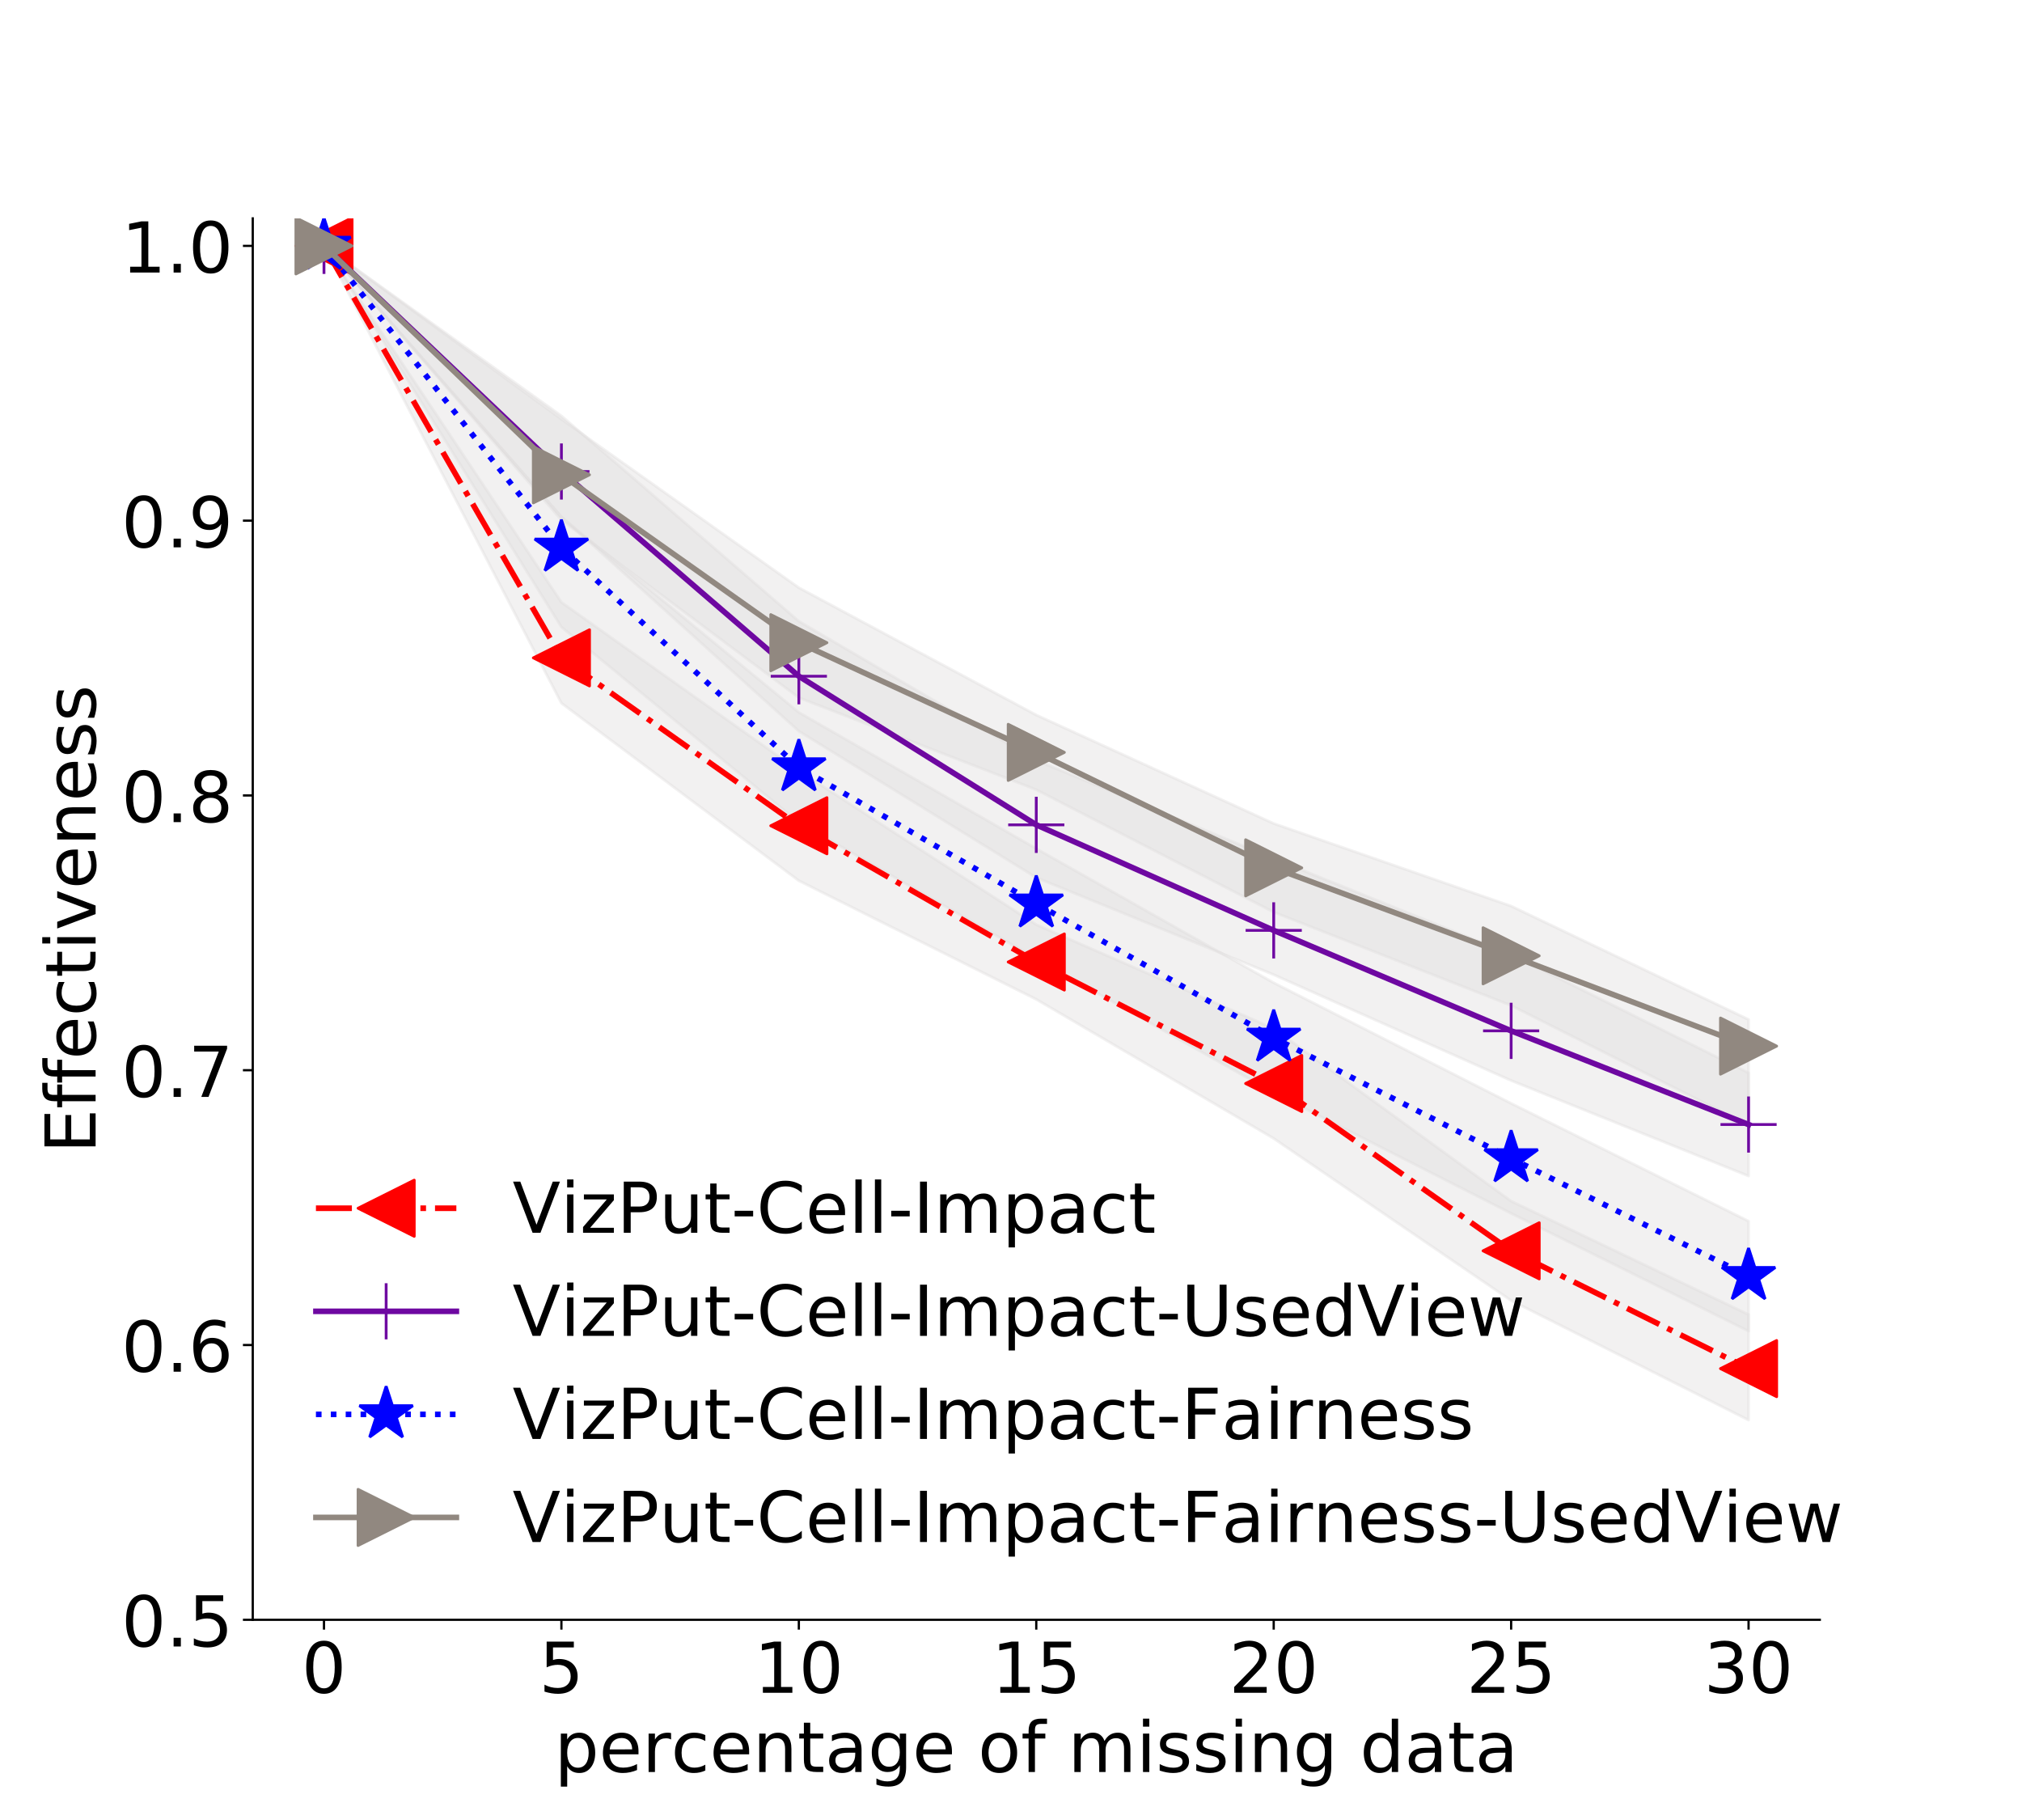<?xml version="1.0" encoding="utf-8" standalone="no"?>
<!DOCTYPE svg PUBLIC "-//W3C//DTD SVG 1.1//EN"
  "http://www.w3.org/Graphics/SVG/1.1/DTD/svg11.dtd">
<!-- Created with matplotlib (http://matplotlib.org/) -->
<svg height="648pt" version="1.1" viewBox="0 0 720 648" width="720pt" xmlns="http://www.w3.org/2000/svg" xmlns:xlink="http://www.w3.org/1999/xlink">
 <defs>
  <style type="text/css">
*{stroke-linecap:butt;stroke-linejoin:round;}
  </style>
 </defs>
 <g id="figure_1">
  <g id="patch_1">
   <path d="M 0 648 
L 720 648 
L 720 0 
L 0 0 
z
" style="fill:#ffffff;"/>
  </g>
  <g id="axes_1">
   <g id="patch_2">
    <path d="M 90 576.72 
L 648 576.72 
L 648 77.76 
L 90 77.76 
z
" style="fill:#ffffff;"/>
   </g>
   <g id="PolyCollection_1">
    <defs>
     <path d="M 115.364 -560.456 
L 115.364 -560.456 
L 199.909 -464.022 
L 284.455 -387.67 
L 369 -335.537 
L 453.545 -300.969 
L 538.091 -263.286 
L 622.636 -229.291 
L 622.636 -266 
L 622.636 -266 
L 538.091 -308.154 
L 453.545 -342.291 
L 369 -377.267 
L 284.455 -426.804 
L 199.909 -499.91 
L 115.364 -560.456 
z
" id="mfaafa40be5" style="stroke:#dedddc;stroke-opacity:0.4;"/>
    </defs>
    <g clip-path="url(#pda72c1cd9e)">
     <use style="fill:#dedddc;fill-opacity:0.4;stroke:#dedddc;stroke-opacity:0.4;" x="0" xlink:href="#mfaafa40be5" y="648"/>
    </g>
   </g>
   <g id="PolyCollection_2">
    <defs>
     <path d="M 115.364 -560.456 
L 115.364 -560.456 
L 199.909 -397.67 
L 284.455 -334.428 
L 369 -292.196 
L 453.545 -242.659 
L 538.091 -184.959 
L 622.636 -142.393 
L 622.636 -179.959 
L 622.636 -179.959 
L 538.091 -220.344 
L 453.545 -281.793 
L 369 -318.781 
L 284.455 -373.562 
L 199.909 -433.558 
L 115.364 -560.456 
z
" id="ma18b79cb87" style="stroke:#dedddc;stroke-opacity:0.4;"/>
    </defs>
    <g clip-path="url(#pda72c1cd9e)">
     <use style="fill:#dedddc;fill-opacity:0.4;stroke:#dedddc;stroke-opacity:0.4;" x="0" xlink:href="#ma18b79cb87" y="648"/>
    </g>
   </g>
   <g id="PolyCollection_3">
    <defs>
     <path d="M 115.364 -560.456 
L 115.364 -560.456 
L 199.909 -424.769 
L 284.455 -355.208 
L 369 -306.701 
L 453.545 -258.939 
L 538.091 -215.996 
L 622.636 -174.063 
L 622.636 -213.197 
L 622.636 -213.197 
L 538.091 -255.13 
L 453.545 -298.073 
L 369 -345.836 
L 284.455 -394.342 
L 199.909 -463.903 
L 115.364 -560.456 
z
" id="mc2ad8cda6d" style="stroke:#dedddc;stroke-opacity:0.4;"/>
    </defs>
    <g clip-path="url(#pda72c1cd9e)">
     <use style="fill:#dedddc;fill-opacity:0.4;stroke:#dedddc;stroke-opacity:0.4;" x="0" xlink:href="#mc2ad8cda6d" y="648"/>
    </g>
   </g>
   <g id="PolyCollection_4">
    <defs>
     <path d="M 115.364 -560.456 
L 115.364 -560.456 
L 199.909 -462.848 
L 284.455 -399.605 
L 369 -366.831 
L 453.545 -323.244 
L 538.091 -290.001 
L 622.636 -247.435 
L 622.636 -285.001 
L 622.636 -285.001 
L 538.091 -325.386 
L 453.545 -354.782 
L 369 -393.415 
L 284.455 -438.74 
L 199.909 -498.736 
L 115.364 -560.456 
z
" id="m84aff45d8c" style="stroke:#dedddc;stroke-opacity:0.4;"/>
    </defs>
    <g clip-path="url(#pda72c1cd9e)">
     <use style="fill:#dedddc;fill-opacity:0.4;stroke:#dedddc;stroke-opacity:0.4;" x="0" xlink:href="#m84aff45d8c" y="648"/>
    </g>
   </g>
   <g id="matplotlib.axis_1">
    <g id="xtick_1">
     <g id="line2d_1">
      <defs>
       <path d="M 0 0 
L 0 3.5 
" id="m2bcee13c08" style="stroke:#000000;stroke-width:0.8;"/>
      </defs>
      <g>
       <use style="stroke:#000000;stroke-width:0.8;" x="115.364" xlink:href="#m2bcee13c08" y="576.72"/>
      </g>
     </g>
     <g id="text_1">
      <!-- 0 -->
      <defs>
       <path d="M 31.781 66.406 
Q 24.172 66.406 20.328 58.906 
Q 16.5 51.422 16.5 36.375 
Q 16.5 21.391 20.328 13.891 
Q 24.172 6.391 31.781 6.391 
Q 39.453 6.391 43.281 13.891 
Q 47.125 21.391 47.125 36.375 
Q 47.125 51.422 43.281 58.906 
Q 39.453 66.406 31.781 66.406 
z
M 31.781 74.219 
Q 44.047 74.219 50.516 64.516 
Q 56.984 54.828 56.984 36.375 
Q 56.984 17.969 50.516 8.266 
Q 44.047 -1.422 31.781 -1.422 
Q 19.531 -1.422 13.062 8.266 
Q 6.594 17.969 6.594 36.375 
Q 6.594 54.828 13.062 64.516 
Q 19.531 74.219 31.781 74.219 
z
" id="DejaVuSans-30"/>
      </defs>
      <g transform="translate(107.411 602.716)scale(0.25 -0.25)">
       <use xlink:href="#DejaVuSans-30"/>
      </g>
     </g>
    </g>
    <g id="xtick_2">
     <g id="line2d_2">
      <g>
       <use style="stroke:#000000;stroke-width:0.8;" x="199.909" xlink:href="#m2bcee13c08" y="576.72"/>
      </g>
     </g>
     <g id="text_2">
      <!-- 5 -->
      <defs>
       <path d="M 10.797 72.906 
L 49.516 72.906 
L 49.516 64.594 
L 19.828 64.594 
L 19.828 46.734 
Q 21.969 47.469 24.109 47.828 
Q 26.266 48.188 28.422 48.188 
Q 40.625 48.188 47.75 41.5 
Q 54.891 34.812 54.891 23.391 
Q 54.891 11.625 47.562 5.094 
Q 40.234 -1.422 26.906 -1.422 
Q 22.312 -1.422 17.547 -0.641 
Q 12.797 0.141 7.719 1.703 
L 7.719 11.625 
Q 12.109 9.234 16.797 8.062 
Q 21.484 6.891 26.703 6.891 
Q 35.156 6.891 40.078 11.328 
Q 45.016 15.766 45.016 23.391 
Q 45.016 31 40.078 35.438 
Q 35.156 39.891 26.703 39.891 
Q 22.75 39.891 18.812 39.016 
Q 14.891 38.141 10.797 36.281 
z
" id="DejaVuSans-35"/>
      </defs>
      <g transform="translate(191.956 602.716)scale(0.25 -0.25)">
       <use xlink:href="#DejaVuSans-35"/>
      </g>
     </g>
    </g>
    <g id="xtick_3">
     <g id="line2d_3">
      <g>
       <use style="stroke:#000000;stroke-width:0.8;" x="284.455" xlink:href="#m2bcee13c08" y="576.72"/>
      </g>
     </g>
     <g id="text_3">
      <!-- 10 -->
      <defs>
       <path d="M 12.406 8.297 
L 28.516 8.297 
L 28.516 63.922 
L 10.984 60.406 
L 10.984 69.391 
L 28.422 72.906 
L 38.281 72.906 
L 38.281 8.297 
L 54.391 8.297 
L 54.391 0 
L 12.406 0 
z
" id="DejaVuSans-31"/>
      </defs>
      <g transform="translate(268.548 602.716)scale(0.25 -0.25)">
       <use xlink:href="#DejaVuSans-31"/>
       <use x="63.623" xlink:href="#DejaVuSans-30"/>
      </g>
     </g>
    </g>
    <g id="xtick_4">
     <g id="line2d_4">
      <g>
       <use style="stroke:#000000;stroke-width:0.8;" x="369" xlink:href="#m2bcee13c08" y="576.72"/>
      </g>
     </g>
     <g id="text_4">
      <!-- 15 -->
      <g transform="translate(353.094 602.716)scale(0.25 -0.25)">
       <use xlink:href="#DejaVuSans-31"/>
       <use x="63.623" xlink:href="#DejaVuSans-35"/>
      </g>
     </g>
    </g>
    <g id="xtick_5">
     <g id="line2d_5">
      <g>
       <use style="stroke:#000000;stroke-width:0.8;" x="453.545" xlink:href="#m2bcee13c08" y="576.72"/>
      </g>
     </g>
     <g id="text_5">
      <!-- 20 -->
      <defs>
       <path d="M 19.188 8.297 
L 53.609 8.297 
L 53.609 0 
L 7.328 0 
L 7.328 8.297 
Q 12.938 14.109 22.625 23.891 
Q 32.328 33.688 34.812 36.531 
Q 39.547 41.844 41.422 45.531 
Q 43.312 49.219 43.312 52.781 
Q 43.312 58.594 39.234 62.25 
Q 35.156 65.922 28.609 65.922 
Q 23.969 65.922 18.812 64.312 
Q 13.672 62.703 7.812 59.422 
L 7.812 69.391 
Q 13.766 71.781 18.938 73 
Q 24.125 74.219 28.422 74.219 
Q 39.75 74.219 46.484 68.547 
Q 53.219 62.891 53.219 53.422 
Q 53.219 48.922 51.531 44.891 
Q 49.859 40.875 45.406 35.406 
Q 44.188 33.984 37.641 27.219 
Q 31.109 20.453 19.188 8.297 
z
" id="DejaVuSans-32"/>
      </defs>
      <g transform="translate(437.639 602.716)scale(0.25 -0.25)">
       <use xlink:href="#DejaVuSans-32"/>
       <use x="63.623" xlink:href="#DejaVuSans-30"/>
      </g>
     </g>
    </g>
    <g id="xtick_6">
     <g id="line2d_6">
      <g>
       <use style="stroke:#000000;stroke-width:0.8;" x="538.091" xlink:href="#m2bcee13c08" y="576.72"/>
      </g>
     </g>
     <g id="text_6">
      <!-- 25 -->
      <g transform="translate(522.185 602.716)scale(0.25 -0.25)">
       <use xlink:href="#DejaVuSans-32"/>
       <use x="63.623" xlink:href="#DejaVuSans-35"/>
      </g>
     </g>
    </g>
    <g id="xtick_7">
     <g id="line2d_7">
      <g>
       <use style="stroke:#000000;stroke-width:0.8;" x="622.636" xlink:href="#m2bcee13c08" y="576.72"/>
      </g>
     </g>
     <g id="text_7">
      <!-- 30 -->
      <defs>
       <path d="M 40.578 39.312 
Q 47.656 37.797 51.625 33 
Q 55.609 28.219 55.609 21.188 
Q 55.609 10.406 48.188 4.484 
Q 40.766 -1.422 27.094 -1.422 
Q 22.516 -1.422 17.656 -0.516 
Q 12.797 0.391 7.625 2.203 
L 7.625 11.719 
Q 11.719 9.328 16.594 8.109 
Q 21.484 6.891 26.812 6.891 
Q 36.078 6.891 40.938 10.547 
Q 45.797 14.203 45.797 21.188 
Q 45.797 27.641 41.281 31.266 
Q 36.766 34.906 28.719 34.906 
L 20.219 34.906 
L 20.219 43.016 
L 29.109 43.016 
Q 36.375 43.016 40.234 45.922 
Q 44.094 48.828 44.094 54.297 
Q 44.094 59.906 40.109 62.906 
Q 36.141 65.922 28.719 65.922 
Q 24.656 65.922 20.016 65.031 
Q 15.375 64.156 9.812 62.312 
L 9.812 71.094 
Q 15.438 72.656 20.344 73.438 
Q 25.25 74.219 29.594 74.219 
Q 40.828 74.219 47.359 69.109 
Q 53.906 64.016 53.906 55.328 
Q 53.906 49.266 50.438 45.094 
Q 46.969 40.922 40.578 39.312 
z
" id="DejaVuSans-33"/>
      </defs>
      <g transform="translate(606.73 602.716)scale(0.25 -0.25)">
       <use xlink:href="#DejaVuSans-33"/>
       <use x="63.623" xlink:href="#DejaVuSans-30"/>
      </g>
     </g>
    </g>
    <g id="text_8">
     <!-- percentage of missing data -->
     <defs>
      <path d="M 18.109 8.203 
L 18.109 -20.797 
L 9.078 -20.797 
L 9.078 54.688 
L 18.109 54.688 
L 18.109 46.391 
Q 20.953 51.266 25.266 53.625 
Q 29.594 56 35.594 56 
Q 45.562 56 51.781 48.094 
Q 58.016 40.188 58.016 27.297 
Q 58.016 14.406 51.781 6.484 
Q 45.562 -1.422 35.594 -1.422 
Q 29.594 -1.422 25.266 0.953 
Q 20.953 3.328 18.109 8.203 
z
M 48.688 27.297 
Q 48.688 37.203 44.609 42.844 
Q 40.531 48.484 33.406 48.484 
Q 26.266 48.484 22.188 42.844 
Q 18.109 37.203 18.109 27.297 
Q 18.109 17.391 22.188 11.75 
Q 26.266 6.109 33.406 6.109 
Q 40.531 6.109 44.609 11.75 
Q 48.688 17.391 48.688 27.297 
z
" id="DejaVuSans-70"/>
      <path d="M 56.203 29.594 
L 56.203 25.203 
L 14.891 25.203 
Q 15.484 15.922 20.484 11.062 
Q 25.484 6.203 34.422 6.203 
Q 39.594 6.203 44.453 7.469 
Q 49.312 8.734 54.109 11.281 
L 54.109 2.781 
Q 49.266 0.734 44.188 -0.344 
Q 39.109 -1.422 33.891 -1.422 
Q 20.797 -1.422 13.156 6.188 
Q 5.516 13.812 5.516 26.812 
Q 5.516 40.234 12.766 48.109 
Q 20.016 56 32.328 56 
Q 43.359 56 49.781 48.891 
Q 56.203 41.797 56.203 29.594 
z
M 47.219 32.234 
Q 47.125 39.594 43.094 43.984 
Q 39.062 48.391 32.422 48.391 
Q 24.906 48.391 20.391 44.141 
Q 15.875 39.891 15.188 32.172 
z
" id="DejaVuSans-65"/>
      <path d="M 41.109 46.297 
Q 39.594 47.172 37.812 47.578 
Q 36.031 48 33.891 48 
Q 26.266 48 22.188 43.047 
Q 18.109 38.094 18.109 28.812 
L 18.109 0 
L 9.078 0 
L 9.078 54.688 
L 18.109 54.688 
L 18.109 46.188 
Q 20.953 51.172 25.484 53.578 
Q 30.031 56 36.531 56 
Q 37.453 56 38.578 55.875 
Q 39.703 55.766 41.062 55.516 
z
" id="DejaVuSans-72"/>
      <path d="M 48.781 52.594 
L 48.781 44.188 
Q 44.969 46.297 41.141 47.344 
Q 37.312 48.391 33.406 48.391 
Q 24.656 48.391 19.812 42.844 
Q 14.984 37.312 14.984 27.297 
Q 14.984 17.281 19.812 11.734 
Q 24.656 6.203 33.406 6.203 
Q 37.312 6.203 41.141 7.25 
Q 44.969 8.297 48.781 10.406 
L 48.781 2.094 
Q 45.016 0.344 40.984 -0.531 
Q 36.969 -1.422 32.422 -1.422 
Q 20.062 -1.422 12.781 6.344 
Q 5.516 14.109 5.516 27.297 
Q 5.516 40.672 12.859 48.328 
Q 20.219 56 33.016 56 
Q 37.156 56 41.109 55.141 
Q 45.062 54.297 48.781 52.594 
z
" id="DejaVuSans-63"/>
      <path d="M 54.891 33.016 
L 54.891 0 
L 45.906 0 
L 45.906 32.719 
Q 45.906 40.484 42.875 44.328 
Q 39.844 48.188 33.797 48.188 
Q 26.516 48.188 22.312 43.547 
Q 18.109 38.922 18.109 30.906 
L 18.109 0 
L 9.078 0 
L 9.078 54.688 
L 18.109 54.688 
L 18.109 46.188 
Q 21.344 51.125 25.703 53.562 
Q 30.078 56 35.797 56 
Q 45.219 56 50.047 50.172 
Q 54.891 44.344 54.891 33.016 
z
" id="DejaVuSans-6e"/>
      <path d="M 18.312 70.219 
L 18.312 54.688 
L 36.812 54.688 
L 36.812 47.703 
L 18.312 47.703 
L 18.312 18.016 
Q 18.312 11.328 20.141 9.422 
Q 21.969 7.516 27.594 7.516 
L 36.812 7.516 
L 36.812 0 
L 27.594 0 
Q 17.188 0 13.234 3.875 
Q 9.281 7.766 9.281 18.016 
L 9.281 47.703 
L 2.688 47.703 
L 2.688 54.688 
L 9.281 54.688 
L 9.281 70.219 
z
" id="DejaVuSans-74"/>
      <path d="M 34.281 27.484 
Q 23.391 27.484 19.188 25 
Q 14.984 22.516 14.984 16.5 
Q 14.984 11.719 18.141 8.906 
Q 21.297 6.109 26.703 6.109 
Q 34.188 6.109 38.703 11.406 
Q 43.219 16.703 43.219 25.484 
L 43.219 27.484 
z
M 52.203 31.203 
L 52.203 0 
L 43.219 0 
L 43.219 8.297 
Q 40.141 3.328 35.547 0.953 
Q 30.953 -1.422 24.312 -1.422 
Q 15.922 -1.422 10.953 3.297 
Q 6 8.016 6 15.922 
Q 6 25.141 12.172 29.828 
Q 18.359 34.516 30.609 34.516 
L 43.219 34.516 
L 43.219 35.406 
Q 43.219 41.609 39.141 45 
Q 35.062 48.391 27.688 48.391 
Q 23 48.391 18.547 47.266 
Q 14.109 46.141 10.016 43.891 
L 10.016 52.203 
Q 14.938 54.109 19.578 55.047 
Q 24.219 56 28.609 56 
Q 40.484 56 46.344 49.844 
Q 52.203 43.703 52.203 31.203 
z
" id="DejaVuSans-61"/>
      <path d="M 45.406 27.984 
Q 45.406 37.75 41.375 43.109 
Q 37.359 48.484 30.078 48.484 
Q 22.859 48.484 18.828 43.109 
Q 14.797 37.75 14.797 27.984 
Q 14.797 18.266 18.828 12.891 
Q 22.859 7.516 30.078 7.516 
Q 37.359 7.516 41.375 12.891 
Q 45.406 18.266 45.406 27.984 
z
M 54.391 6.781 
Q 54.391 -7.172 48.188 -13.984 
Q 42 -20.797 29.203 -20.797 
Q 24.469 -20.797 20.266 -20.094 
Q 16.062 -19.391 12.109 -17.922 
L 12.109 -9.188 
Q 16.062 -11.328 19.922 -12.344 
Q 23.781 -13.375 27.781 -13.375 
Q 36.625 -13.375 41.016 -8.766 
Q 45.406 -4.156 45.406 5.172 
L 45.406 9.625 
Q 42.625 4.781 38.281 2.391 
Q 33.938 0 27.875 0 
Q 17.828 0 11.672 7.656 
Q 5.516 15.328 5.516 27.984 
Q 5.516 40.672 11.672 48.328 
Q 17.828 56 27.875 56 
Q 33.938 56 38.281 53.609 
Q 42.625 51.219 45.406 46.391 
L 45.406 54.688 
L 54.391 54.688 
z
" id="DejaVuSans-67"/>
      <path id="DejaVuSans-20"/>
      <path d="M 30.609 48.391 
Q 23.391 48.391 19.188 42.75 
Q 14.984 37.109 14.984 27.297 
Q 14.984 17.484 19.156 11.844 
Q 23.344 6.203 30.609 6.203 
Q 37.797 6.203 41.984 11.859 
Q 46.188 17.531 46.188 27.297 
Q 46.188 37.016 41.984 42.703 
Q 37.797 48.391 30.609 48.391 
z
M 30.609 56 
Q 42.328 56 49.016 48.375 
Q 55.719 40.766 55.719 27.297 
Q 55.719 13.875 49.016 6.219 
Q 42.328 -1.422 30.609 -1.422 
Q 18.844 -1.422 12.172 6.219 
Q 5.516 13.875 5.516 27.297 
Q 5.516 40.766 12.172 48.375 
Q 18.844 56 30.609 56 
z
" id="DejaVuSans-6f"/>
      <path d="M 37.109 75.984 
L 37.109 68.5 
L 28.516 68.5 
Q 23.688 68.5 21.797 66.547 
Q 19.922 64.594 19.922 59.516 
L 19.922 54.688 
L 34.719 54.688 
L 34.719 47.703 
L 19.922 47.703 
L 19.922 0 
L 10.891 0 
L 10.891 47.703 
L 2.297 47.703 
L 2.297 54.688 
L 10.891 54.688 
L 10.891 58.5 
Q 10.891 67.625 15.141 71.797 
Q 19.391 75.984 28.609 75.984 
z
" id="DejaVuSans-66"/>
      <path d="M 52 44.188 
Q 55.375 50.25 60.062 53.125 
Q 64.75 56 71.094 56 
Q 79.641 56 84.281 50.016 
Q 88.922 44.047 88.922 33.016 
L 88.922 0 
L 79.891 0 
L 79.891 32.719 
Q 79.891 40.578 77.094 44.375 
Q 74.312 48.188 68.609 48.188 
Q 61.625 48.188 57.562 43.547 
Q 53.516 38.922 53.516 30.906 
L 53.516 0 
L 44.484 0 
L 44.484 32.719 
Q 44.484 40.625 41.703 44.406 
Q 38.922 48.188 33.109 48.188 
Q 26.219 48.188 22.156 43.531 
Q 18.109 38.875 18.109 30.906 
L 18.109 0 
L 9.078 0 
L 9.078 54.688 
L 18.109 54.688 
L 18.109 46.188 
Q 21.188 51.219 25.484 53.609 
Q 29.781 56 35.688 56 
Q 41.656 56 45.828 52.969 
Q 50 49.953 52 44.188 
z
" id="DejaVuSans-6d"/>
      <path d="M 9.422 54.688 
L 18.406 54.688 
L 18.406 0 
L 9.422 0 
z
M 9.422 75.984 
L 18.406 75.984 
L 18.406 64.594 
L 9.422 64.594 
z
" id="DejaVuSans-69"/>
      <path d="M 44.281 53.078 
L 44.281 44.578 
Q 40.484 46.531 36.375 47.5 
Q 32.281 48.484 27.875 48.484 
Q 21.188 48.484 17.844 46.438 
Q 14.5 44.391 14.5 40.281 
Q 14.5 37.156 16.891 35.375 
Q 19.281 33.594 26.516 31.984 
L 29.594 31.297 
Q 39.156 29.25 43.188 25.516 
Q 47.219 21.781 47.219 15.094 
Q 47.219 7.469 41.188 3.016 
Q 35.156 -1.422 24.609 -1.422 
Q 20.219 -1.422 15.453 -0.562 
Q 10.688 0.297 5.422 2 
L 5.422 11.281 
Q 10.406 8.688 15.234 7.391 
Q 20.062 6.109 24.812 6.109 
Q 31.156 6.109 34.562 8.281 
Q 37.984 10.453 37.984 14.406 
Q 37.984 18.062 35.516 20.016 
Q 33.062 21.969 24.703 23.781 
L 21.578 24.516 
Q 13.234 26.266 9.516 29.906 
Q 5.812 33.547 5.812 39.891 
Q 5.812 47.609 11.281 51.797 
Q 16.75 56 26.812 56 
Q 31.781 56 36.172 55.266 
Q 40.578 54.547 44.281 53.078 
z
" id="DejaVuSans-73"/>
      <path d="M 45.406 46.391 
L 45.406 75.984 
L 54.391 75.984 
L 54.391 0 
L 45.406 0 
L 45.406 8.203 
Q 42.578 3.328 38.25 0.953 
Q 33.938 -1.422 27.875 -1.422 
Q 17.969 -1.422 11.734 6.484 
Q 5.516 14.406 5.516 27.297 
Q 5.516 40.188 11.734 48.094 
Q 17.969 56 27.875 56 
Q 33.938 56 38.25 53.625 
Q 42.578 51.266 45.406 46.391 
z
M 14.797 27.297 
Q 14.797 17.391 18.875 11.75 
Q 22.953 6.109 30.078 6.109 
Q 37.203 6.109 41.297 11.75 
Q 45.406 17.391 45.406 27.297 
Q 45.406 37.203 41.297 42.844 
Q 37.203 48.484 30.078 48.484 
Q 22.953 48.484 18.875 42.844 
Q 14.797 37.203 14.797 27.297 
z
" id="DejaVuSans-64"/>
     </defs>
     <g transform="translate(197.439 630.911)scale(0.25 -0.25)">
      <use xlink:href="#DejaVuSans-70"/>
      <use x="63.477" xlink:href="#DejaVuSans-65"/>
      <use x="125" xlink:href="#DejaVuSans-72"/>
      <use x="166.082" xlink:href="#DejaVuSans-63"/>
      <use x="221.062" xlink:href="#DejaVuSans-65"/>
      <use x="282.586" xlink:href="#DejaVuSans-6e"/>
      <use x="345.965" xlink:href="#DejaVuSans-74"/>
      <use x="385.174" xlink:href="#DejaVuSans-61"/>
      <use x="446.453" xlink:href="#DejaVuSans-67"/>
      <use x="509.93" xlink:href="#DejaVuSans-65"/>
      <use x="571.453" xlink:href="#DejaVuSans-20"/>
      <use x="603.24" xlink:href="#DejaVuSans-6f"/>
      <use x="664.422" xlink:href="#DejaVuSans-66"/>
      <use x="699.627" xlink:href="#DejaVuSans-20"/>
      <use x="731.414" xlink:href="#DejaVuSans-6d"/>
      <use x="828.826" xlink:href="#DejaVuSans-69"/>
      <use x="856.609" xlink:href="#DejaVuSans-73"/>
      <use x="908.709" xlink:href="#DejaVuSans-73"/>
      <use x="960.809" xlink:href="#DejaVuSans-69"/>
      <use x="988.592" xlink:href="#DejaVuSans-6e"/>
      <use x="1051.971" xlink:href="#DejaVuSans-67"/>
      <use x="1115.447" xlink:href="#DejaVuSans-20"/>
      <use x="1147.234" xlink:href="#DejaVuSans-64"/>
      <use x="1210.711" xlink:href="#DejaVuSans-61"/>
      <use x="1271.99" xlink:href="#DejaVuSans-74"/>
      <use x="1311.199" xlink:href="#DejaVuSans-61"/>
     </g>
    </g>
   </g>
   <g id="matplotlib.axis_2">
    <g id="ytick_1">
     <g id="line2d_8">
      <defs>
       <path d="M 0 0 
L -3.5 0 
" id="m2b02008bd7" style="stroke:#000000;stroke-width:0.8;"/>
      </defs>
      <g>
       <use style="stroke:#000000;stroke-width:0.8;" x="90" xlink:href="#m2b02008bd7" y="576.72"/>
      </g>
     </g>
     <g id="text_9">
      <!-- 0.5 -->
      <defs>
       <path d="M 10.688 12.406 
L 21 12.406 
L 21 0 
L 10.688 0 
z
" id="DejaVuSans-2e"/>
      </defs>
      <g transform="translate(43.242 586.218)scale(0.25 -0.25)">
       <use xlink:href="#DejaVuSans-30"/>
       <use x="63.623" xlink:href="#DejaVuSans-2e"/>
       <use x="95.41" xlink:href="#DejaVuSans-35"/>
      </g>
     </g>
    </g>
    <g id="ytick_2">
     <g id="line2d_9">
      <g>
       <use style="stroke:#000000;stroke-width:0.8;" x="90" xlink:href="#m2b02008bd7" y="478.885"/>
      </g>
     </g>
     <g id="text_10">
      <!-- 0.6 -->
      <defs>
       <path d="M 33.016 40.375 
Q 26.375 40.375 22.484 35.828 
Q 18.609 31.297 18.609 23.391 
Q 18.609 15.531 22.484 10.953 
Q 26.375 6.391 33.016 6.391 
Q 39.656 6.391 43.531 10.953 
Q 47.406 15.531 47.406 23.391 
Q 47.406 31.297 43.531 35.828 
Q 39.656 40.375 33.016 40.375 
z
M 52.594 71.297 
L 52.594 62.312 
Q 48.875 64.062 45.094 64.984 
Q 41.312 65.922 37.594 65.922 
Q 27.828 65.922 22.672 59.328 
Q 17.531 52.734 16.797 39.406 
Q 19.672 43.656 24.016 45.922 
Q 28.375 48.188 33.594 48.188 
Q 44.578 48.188 50.953 41.516 
Q 57.328 34.859 57.328 23.391 
Q 57.328 12.156 50.688 5.359 
Q 44.047 -1.422 33.016 -1.422 
Q 20.359 -1.422 13.672 8.266 
Q 6.984 17.969 6.984 36.375 
Q 6.984 53.656 15.188 63.938 
Q 23.391 74.219 37.203 74.219 
Q 40.922 74.219 44.703 73.484 
Q 48.484 72.75 52.594 71.297 
z
" id="DejaVuSans-36"/>
      </defs>
      <g transform="translate(43.242 488.383)scale(0.25 -0.25)">
       <use xlink:href="#DejaVuSans-30"/>
       <use x="63.623" xlink:href="#DejaVuSans-2e"/>
       <use x="95.41" xlink:href="#DejaVuSans-36"/>
      </g>
     </g>
    </g>
    <g id="ytick_3">
     <g id="line2d_10">
      <g>
       <use style="stroke:#000000;stroke-width:0.8;" x="90" xlink:href="#m2b02008bd7" y="381.049"/>
      </g>
     </g>
     <g id="text_11">
      <!-- 0.7 -->
      <defs>
       <path d="M 8.203 72.906 
L 55.078 72.906 
L 55.078 68.703 
L 28.609 0 
L 18.312 0 
L 43.219 64.594 
L 8.203 64.594 
z
" id="DejaVuSans-37"/>
      </defs>
      <g transform="translate(43.242 390.547)scale(0.25 -0.25)">
       <use xlink:href="#DejaVuSans-30"/>
       <use x="63.623" xlink:href="#DejaVuSans-2e"/>
       <use x="95.41" xlink:href="#DejaVuSans-37"/>
      </g>
     </g>
    </g>
    <g id="ytick_4">
     <g id="line2d_11">
      <g>
       <use style="stroke:#000000;stroke-width:0.8;" x="90" xlink:href="#m2b02008bd7" y="283.214"/>
      </g>
     </g>
     <g id="text_12">
      <!-- 0.8 -->
      <defs>
       <path d="M 31.781 34.625 
Q 24.75 34.625 20.719 30.859 
Q 16.703 27.094 16.703 20.516 
Q 16.703 13.922 20.719 10.156 
Q 24.75 6.391 31.781 6.391 
Q 38.812 6.391 42.859 10.172 
Q 46.922 13.969 46.922 20.516 
Q 46.922 27.094 42.891 30.859 
Q 38.875 34.625 31.781 34.625 
z
M 21.922 38.812 
Q 15.578 40.375 12.031 44.719 
Q 8.5 49.078 8.5 55.328 
Q 8.5 64.062 14.719 69.141 
Q 20.953 74.219 31.781 74.219 
Q 42.672 74.219 48.875 69.141 
Q 55.078 64.062 55.078 55.328 
Q 55.078 49.078 51.531 44.719 
Q 48 40.375 41.703 38.812 
Q 48.828 37.156 52.797 32.312 
Q 56.781 27.484 56.781 20.516 
Q 56.781 9.906 50.312 4.234 
Q 43.844 -1.422 31.781 -1.422 
Q 19.734 -1.422 13.25 4.234 
Q 6.781 9.906 6.781 20.516 
Q 6.781 27.484 10.781 32.312 
Q 14.797 37.156 21.922 38.812 
z
M 18.312 54.391 
Q 18.312 48.734 21.844 45.562 
Q 25.391 42.391 31.781 42.391 
Q 38.141 42.391 41.719 45.562 
Q 45.312 48.734 45.312 54.391 
Q 45.312 60.062 41.719 63.234 
Q 38.141 66.406 31.781 66.406 
Q 25.391 66.406 21.844 63.234 
Q 18.312 60.062 18.312 54.391 
z
" id="DejaVuSans-38"/>
      </defs>
      <g transform="translate(43.242 292.712)scale(0.25 -0.25)">
       <use xlink:href="#DejaVuSans-30"/>
       <use x="63.623" xlink:href="#DejaVuSans-2e"/>
       <use x="95.41" xlink:href="#DejaVuSans-38"/>
      </g>
     </g>
    </g>
    <g id="ytick_5">
     <g id="line2d_12">
      <g>
       <use style="stroke:#000000;stroke-width:0.8;" x="90" xlink:href="#m2b02008bd7" y="185.379"/>
      </g>
     </g>
     <g id="text_13">
      <!-- 0.9 -->
      <defs>
       <path d="M 10.984 1.516 
L 10.984 10.5 
Q 14.703 8.734 18.5 7.812 
Q 22.312 6.891 25.984 6.891 
Q 35.75 6.891 40.891 13.453 
Q 46.047 20.016 46.781 33.406 
Q 43.953 29.203 39.594 26.953 
Q 35.25 24.703 29.984 24.703 
Q 19.047 24.703 12.672 31.312 
Q 6.297 37.938 6.297 49.422 
Q 6.297 60.641 12.938 67.422 
Q 19.578 74.219 30.609 74.219 
Q 43.266 74.219 49.922 64.516 
Q 56.594 54.828 56.594 36.375 
Q 56.594 19.141 48.406 8.859 
Q 40.234 -1.422 26.422 -1.422 
Q 22.703 -1.422 18.891 -0.688 
Q 15.094 0.047 10.984 1.516 
z
M 30.609 32.422 
Q 37.25 32.422 41.125 36.953 
Q 45.016 41.5 45.016 49.422 
Q 45.016 57.281 41.125 61.844 
Q 37.25 66.406 30.609 66.406 
Q 23.969 66.406 20.094 61.844 
Q 16.219 57.281 16.219 49.422 
Q 16.219 41.5 20.094 36.953 
Q 23.969 32.422 30.609 32.422 
z
" id="DejaVuSans-39"/>
      </defs>
      <g transform="translate(43.242 194.877)scale(0.25 -0.25)">
       <use xlink:href="#DejaVuSans-30"/>
       <use x="63.623" xlink:href="#DejaVuSans-2e"/>
       <use x="95.41" xlink:href="#DejaVuSans-39"/>
      </g>
     </g>
    </g>
    <g id="ytick_6">
     <g id="line2d_13">
      <g>
       <use style="stroke:#000000;stroke-width:0.8;" x="90" xlink:href="#m2b02008bd7" y="87.544"/>
      </g>
     </g>
     <g id="text_14">
      <!-- 1.0 -->
      <g transform="translate(43.242 97.042)scale(0.25 -0.25)">
       <use xlink:href="#DejaVuSans-31"/>
       <use x="63.623" xlink:href="#DejaVuSans-2e"/>
       <use x="95.41" xlink:href="#DejaVuSans-30"/>
      </g>
     </g>
    </g>
    <g id="text_15">
     <!-- Effectiveness -->
     <defs>
      <path d="M 9.812 72.906 
L 55.906 72.906 
L 55.906 64.594 
L 19.672 64.594 
L 19.672 43.016 
L 54.391 43.016 
L 54.391 34.719 
L 19.672 34.719 
L 19.672 8.297 
L 56.781 8.297 
L 56.781 0 
L 9.812 0 
z
" id="DejaVuSans-45"/>
      <path d="M 2.984 54.688 
L 12.5 54.688 
L 29.594 8.797 
L 46.688 54.688 
L 56.203 54.688 
L 35.688 0 
L 23.484 0 
z
" id="DejaVuSans-76"/>
     </defs>
     <g transform="translate(34.043 410.603)rotate(-90)scale(0.25 -0.25)">
      <use xlink:href="#DejaVuSans-45"/>
      <use x="63.184" xlink:href="#DejaVuSans-66"/>
      <use x="98.389" xlink:href="#DejaVuSans-66"/>
      <use x="133.594" xlink:href="#DejaVuSans-65"/>
      <use x="195.117" xlink:href="#DejaVuSans-63"/>
      <use x="250.098" xlink:href="#DejaVuSans-74"/>
      <use x="289.307" xlink:href="#DejaVuSans-69"/>
      <use x="317.09" xlink:href="#DejaVuSans-76"/>
      <use x="376.27" xlink:href="#DejaVuSans-65"/>
      <use x="437.793" xlink:href="#DejaVuSans-6e"/>
      <use x="501.172" xlink:href="#DejaVuSans-65"/>
      <use x="562.695" xlink:href="#DejaVuSans-73"/>
      <use x="614.795" xlink:href="#DejaVuSans-73"/>
     </g>
    </g>
   </g>
   <g id="line2d_14">
    <path clip-path="url(#pda72c1cd9e)" d="M 115.364 87.544 
L 199.909 234.228 
L 284.455 294.005 
L 369 342.512 
L 453.545 385.774 
L 538.091 445.348 
L 622.636 487.282 
" style="fill:none;stroke:#ff0000;stroke-dasharray:12.8,3.2,2,3.2;stroke-dashoffset:0;stroke-width:2;"/>
    <defs>
     <path d="M -10 -0 
L 10 10 
L 10 -10 
z
" id="mdbe5dea0d6" style="stroke:#ff0000;stroke-linejoin:miter;"/>
    </defs>
    <g clip-path="url(#pda72c1cd9e)">
     <use style="fill:#ff0000;stroke:#ff0000;stroke-linejoin:miter;" x="115.364" xlink:href="#mdbe5dea0d6" y="87.544"/>
     <use style="fill:#ff0000;stroke:#ff0000;stroke-linejoin:miter;" x="199.909" xlink:href="#mdbe5dea0d6" y="234.228"/>
     <use style="fill:#ff0000;stroke:#ff0000;stroke-linejoin:miter;" x="284.455" xlink:href="#mdbe5dea0d6" y="294.005"/>
     <use style="fill:#ff0000;stroke:#ff0000;stroke-linejoin:miter;" x="369" xlink:href="#mdbe5dea0d6" y="342.512"/>
     <use style="fill:#ff0000;stroke:#ff0000;stroke-linejoin:miter;" x="453.545" xlink:href="#mdbe5dea0d6" y="385.774"/>
     <use style="fill:#ff0000;stroke:#ff0000;stroke-linejoin:miter;" x="538.091" xlink:href="#mdbe5dea0d6" y="445.348"/>
     <use style="fill:#ff0000;stroke:#ff0000;stroke-linejoin:miter;" x="622.636" xlink:href="#mdbe5dea0d6" y="487.282"/>
    </g>
   </g>
   <g id="line2d_15">
    <path clip-path="url(#pda72c1cd9e)" d="M 115.364 87.544 
L 199.909 167.876 
L 284.455 240.763 
L 369 293.678 
L 453.545 331.262 
L 538.091 367.022 
L 622.636 400.385 
" style="fill:none;stroke:#6e08a1;stroke-linecap:square;stroke-width:2;"/>
    <defs>
     <path d="M -10 0 
L 10 0 
M 0 10 
L 0 -10 
" id="m1d6e280cc3" style="stroke:#6e08a1;"/>
    </defs>
    <g clip-path="url(#pda72c1cd9e)">
     <use style="fill:#6e08a1;stroke:#6e08a1;" x="115.364" xlink:href="#m1d6e280cc3" y="87.544"/>
     <use style="fill:#6e08a1;stroke:#6e08a1;" x="199.909" xlink:href="#m1d6e280cc3" y="167.876"/>
     <use style="fill:#6e08a1;stroke:#6e08a1;" x="284.455" xlink:href="#m1d6e280cc3" y="240.763"/>
     <use style="fill:#6e08a1;stroke:#6e08a1;" x="369" xlink:href="#m1d6e280cc3" y="293.678"/>
     <use style="fill:#6e08a1;stroke:#6e08a1;" x="453.545" xlink:href="#m1d6e280cc3" y="331.262"/>
     <use style="fill:#6e08a1;stroke:#6e08a1;" x="538.091" xlink:href="#m1d6e280cc3" y="367.022"/>
     <use style="fill:#6e08a1;stroke:#6e08a1;" x="622.636" xlink:href="#m1d6e280cc3" y="400.385"/>
    </g>
   </g>
   <g id="line2d_16">
    <path clip-path="url(#pda72c1cd9e)" d="M 115.364 87.544 
L 199.909 195.035 
L 284.455 273.225 
L 369 321.731 
L 453.545 369.494 
L 538.091 412.437 
L 622.636 454.37 
" style="fill:none;stroke:#0000ff;stroke-dasharray:2,3.3;stroke-dashoffset:0;stroke-width:2;"/>
    <defs>
     <path d="M 0 -10 
L -2.245 -3.09 
L -9.511 -3.09 
L -3.633 1.18 
L -5.878 8.09 
L -0 3.82 
L 5.878 8.09 
L 3.633 1.18 
L 9.511 -3.09 
L 2.245 -3.09 
z
" id="m3224cac08a" style="stroke:#0000ff;stroke-linejoin:bevel;"/>
    </defs>
    <g clip-path="url(#pda72c1cd9e)">
     <use style="fill:#0000ff;stroke:#0000ff;stroke-linejoin:bevel;" x="115.364" xlink:href="#m3224cac08a" y="87.544"/>
     <use style="fill:#0000ff;stroke:#0000ff;stroke-linejoin:bevel;" x="199.909" xlink:href="#m3224cac08a" y="195.035"/>
     <use style="fill:#0000ff;stroke:#0000ff;stroke-linejoin:bevel;" x="284.455" xlink:href="#m3224cac08a" y="273.225"/>
     <use style="fill:#0000ff;stroke:#0000ff;stroke-linejoin:bevel;" x="369" xlink:href="#m3224cac08a" y="321.731"/>
     <use style="fill:#0000ff;stroke:#0000ff;stroke-linejoin:bevel;" x="453.545" xlink:href="#m3224cac08a" y="369.494"/>
     <use style="fill:#0000ff;stroke:#0000ff;stroke-linejoin:bevel;" x="538.091" xlink:href="#m3224cac08a" y="412.437"/>
     <use style="fill:#0000ff;stroke:#0000ff;stroke-linejoin:bevel;" x="622.636" xlink:href="#m3224cac08a" y="454.37"/>
    </g>
   </g>
   <g id="line2d_17">
    <path clip-path="url(#pda72c1cd9e)" d="M 115.364 87.544 
L 199.909 169.05 
L 284.455 228.827 
L 369 267.877 
L 453.545 308.987 
L 538.091 340.307 
L 622.636 372.457 
" style="fill:none;stroke:#918880;stroke-linecap:square;stroke-width:2;"/>
    <defs>
     <path d="M 10 0 
L -10 -10 
L -10 10 
z
" id="m41e3f1e9e5" style="stroke:#918880;stroke-linejoin:miter;"/>
    </defs>
    <g clip-path="url(#pda72c1cd9e)">
     <use style="fill:#918880;stroke:#918880;stroke-linejoin:miter;" x="115.364" xlink:href="#m41e3f1e9e5" y="87.544"/>
     <use style="fill:#918880;stroke:#918880;stroke-linejoin:miter;" x="199.909" xlink:href="#m41e3f1e9e5" y="169.05"/>
     <use style="fill:#918880;stroke:#918880;stroke-linejoin:miter;" x="284.455" xlink:href="#m41e3f1e9e5" y="228.827"/>
     <use style="fill:#918880;stroke:#918880;stroke-linejoin:miter;" x="369" xlink:href="#m41e3f1e9e5" y="267.877"/>
     <use style="fill:#918880;stroke:#918880;stroke-linejoin:miter;" x="453.545" xlink:href="#m41e3f1e9e5" y="308.987"/>
     <use style="fill:#918880;stroke:#918880;stroke-linejoin:miter;" x="538.091" xlink:href="#m41e3f1e9e5" y="340.307"/>
     <use style="fill:#918880;stroke:#918880;stroke-linejoin:miter;" x="622.636" xlink:href="#m41e3f1e9e5" y="372.457"/>
    </g>
   </g>
   <g id="patch_3">
    <path d="M 90 576.72 
L 90 77.76 
" style="fill:none;stroke:#000000;stroke-linecap:square;stroke-linejoin:miter;stroke-width:0.8;"/>
   </g>
   <g id="patch_4">
    <path d="M 90 576.72 
L 648 576.72 
" style="fill:none;stroke:#000000;stroke-linecap:square;stroke-linejoin:miter;stroke-width:0.8;"/>
   </g>
   <g id="legend_1">
    <g id="line2d_18">
     <path d="M 112.5 430.185 
L 162.5 430.185 
" style="fill:none;stroke:#ff0000;stroke-dasharray:12.8,3.2,2,3.2;stroke-dashoffset:0;stroke-width:2;"/>
    </g>
    <g id="line2d_19">
     <g>
      <use style="fill:#ff0000;stroke:#ff0000;stroke-linejoin:miter;" x="137.5" xlink:href="#mdbe5dea0d6" y="430.185"/>
     </g>
    </g>
    <g id="text_16">
     <!-- VizPut-Cell-Impact -->
     <defs>
      <path d="M 28.609 0 
L 0.781 72.906 
L 11.078 72.906 
L 34.188 11.531 
L 57.328 72.906 
L 67.578 72.906 
L 39.797 0 
z
" id="DejaVuSans-56"/>
      <path d="M 5.516 54.688 
L 48.188 54.688 
L 48.188 46.484 
L 14.406 7.172 
L 48.188 7.172 
L 48.188 0 
L 4.297 0 
L 4.297 8.203 
L 38.094 47.516 
L 5.516 47.516 
z
" id="DejaVuSans-7a"/>
      <path d="M 19.672 64.797 
L 19.672 37.406 
L 32.078 37.406 
Q 38.969 37.406 42.719 40.969 
Q 46.484 44.531 46.484 51.125 
Q 46.484 57.672 42.719 61.234 
Q 38.969 64.797 32.078 64.797 
z
M 9.812 72.906 
L 32.078 72.906 
Q 44.344 72.906 50.609 67.359 
Q 56.891 61.812 56.891 51.125 
Q 56.891 40.328 50.609 34.812 
Q 44.344 29.297 32.078 29.297 
L 19.672 29.297 
L 19.672 0 
L 9.812 0 
z
" id="DejaVuSans-50"/>
      <path d="M 8.5 21.578 
L 8.5 54.688 
L 17.484 54.688 
L 17.484 21.922 
Q 17.484 14.156 20.5 10.266 
Q 23.531 6.391 29.594 6.391 
Q 36.859 6.391 41.078 11.031 
Q 45.312 15.672 45.312 23.688 
L 45.312 54.688 
L 54.297 54.688 
L 54.297 0 
L 45.312 0 
L 45.312 8.406 
Q 42.047 3.422 37.719 1 
Q 33.406 -1.422 27.688 -1.422 
Q 18.266 -1.422 13.375 4.438 
Q 8.5 10.297 8.5 21.578 
z
M 31.109 56 
z
" id="DejaVuSans-75"/>
      <path d="M 4.891 31.391 
L 31.203 31.391 
L 31.203 23.391 
L 4.891 23.391 
z
" id="DejaVuSans-2d"/>
      <path d="M 64.406 67.281 
L 64.406 56.891 
Q 59.422 61.531 53.781 63.812 
Q 48.141 66.109 41.797 66.109 
Q 29.297 66.109 22.656 58.469 
Q 16.016 50.828 16.016 36.375 
Q 16.016 21.969 22.656 14.328 
Q 29.297 6.688 41.797 6.688 
Q 48.141 6.688 53.781 8.984 
Q 59.422 11.281 64.406 15.922 
L 64.406 5.609 
Q 59.234 2.094 53.438 0.328 
Q 47.656 -1.422 41.219 -1.422 
Q 24.656 -1.422 15.125 8.703 
Q 5.609 18.844 5.609 36.375 
Q 5.609 53.953 15.125 64.078 
Q 24.656 74.219 41.219 74.219 
Q 47.75 74.219 53.531 72.484 
Q 59.328 70.75 64.406 67.281 
z
" id="DejaVuSans-43"/>
      <path d="M 9.422 75.984 
L 18.406 75.984 
L 18.406 0 
L 9.422 0 
z
" id="DejaVuSans-6c"/>
      <path d="M 9.812 72.906 
L 19.672 72.906 
L 19.672 0 
L 9.812 0 
z
" id="DejaVuSans-49"/>
     </defs>
     <g transform="translate(182.5 438.935)scale(0.25 -0.25)">
      <use xlink:href="#DejaVuSans-56"/>
      <use x="68.377" xlink:href="#DejaVuSans-69"/>
      <use x="96.16" xlink:href="#DejaVuSans-7a"/>
      <use x="148.65" xlink:href="#DejaVuSans-50"/>
      <use x="208.938" xlink:href="#DejaVuSans-75"/>
      <use x="272.316" xlink:href="#DejaVuSans-74"/>
      <use x="311.525" xlink:href="#DejaVuSans-2d"/>
      <use x="347.609" xlink:href="#DejaVuSans-43"/>
      <use x="417.434" xlink:href="#DejaVuSans-65"/>
      <use x="478.957" xlink:href="#DejaVuSans-6c"/>
      <use x="506.74" xlink:href="#DejaVuSans-6c"/>
      <use x="534.523" xlink:href="#DejaVuSans-2d"/>
      <use x="570.607" xlink:href="#DejaVuSans-49"/>
      <use x="600.1" xlink:href="#DejaVuSans-6d"/>
      <use x="697.512" xlink:href="#DejaVuSans-70"/>
      <use x="760.988" xlink:href="#DejaVuSans-61"/>
      <use x="822.268" xlink:href="#DejaVuSans-63"/>
      <use x="877.248" xlink:href="#DejaVuSans-74"/>
     </g>
    </g>
    <g id="line2d_20">
     <path d="M 112.5 466.88 
L 162.5 466.88 
" style="fill:none;stroke:#6e08a1;stroke-linecap:square;stroke-width:2;"/>
    </g>
    <g id="line2d_21">
     <g>
      <use style="fill:#6e08a1;stroke:#6e08a1;" x="137.5" xlink:href="#m1d6e280cc3" y="466.88"/>
     </g>
    </g>
    <g id="text_17">
     <!-- VizPut-Cell-Impact-UsedView -->
     <defs>
      <path d="M 8.688 72.906 
L 18.609 72.906 
L 18.609 28.609 
Q 18.609 16.891 22.844 11.734 
Q 27.094 6.594 36.625 6.594 
Q 46.094 6.594 50.344 11.734 
Q 54.594 16.891 54.594 28.609 
L 54.594 72.906 
L 64.5 72.906 
L 64.5 27.391 
Q 64.5 13.141 57.438 5.859 
Q 50.391 -1.422 36.625 -1.422 
Q 22.797 -1.422 15.734 5.859 
Q 8.688 13.141 8.688 27.391 
z
" id="DejaVuSans-55"/>
      <path d="M 4.203 54.688 
L 13.188 54.688 
L 24.422 12.016 
L 35.594 54.688 
L 46.188 54.688 
L 57.422 12.016 
L 68.609 54.688 
L 77.594 54.688 
L 63.281 0 
L 52.688 0 
L 40.922 44.828 
L 29.109 0 
L 18.5 0 
z
" id="DejaVuSans-77"/>
     </defs>
     <g transform="translate(182.5 475.63)scale(0.25 -0.25)">
      <use xlink:href="#DejaVuSans-56"/>
      <use x="68.377" xlink:href="#DejaVuSans-69"/>
      <use x="96.16" xlink:href="#DejaVuSans-7a"/>
      <use x="148.65" xlink:href="#DejaVuSans-50"/>
      <use x="208.938" xlink:href="#DejaVuSans-75"/>
      <use x="272.316" xlink:href="#DejaVuSans-74"/>
      <use x="311.525" xlink:href="#DejaVuSans-2d"/>
      <use x="347.609" xlink:href="#DejaVuSans-43"/>
      <use x="417.434" xlink:href="#DejaVuSans-65"/>
      <use x="478.957" xlink:href="#DejaVuSans-6c"/>
      <use x="506.74" xlink:href="#DejaVuSans-6c"/>
      <use x="534.523" xlink:href="#DejaVuSans-2d"/>
      <use x="570.607" xlink:href="#DejaVuSans-49"/>
      <use x="600.1" xlink:href="#DejaVuSans-6d"/>
      <use x="697.512" xlink:href="#DejaVuSans-70"/>
      <use x="760.988" xlink:href="#DejaVuSans-61"/>
      <use x="822.268" xlink:href="#DejaVuSans-63"/>
      <use x="877.248" xlink:href="#DejaVuSans-74"/>
      <use x="916.457" xlink:href="#DejaVuSans-2d"/>
      <use x="952.541" xlink:href="#DejaVuSans-55"/>
      <use x="1025.734" xlink:href="#DejaVuSans-73"/>
      <use x="1077.834" xlink:href="#DejaVuSans-65"/>
      <use x="1139.357" xlink:href="#DejaVuSans-64"/>
      <use x="1202.834" xlink:href="#DejaVuSans-56"/>
      <use x="1271.211" xlink:href="#DejaVuSans-69"/>
      <use x="1298.994" xlink:href="#DejaVuSans-65"/>
      <use x="1360.518" xlink:href="#DejaVuSans-77"/>
     </g>
    </g>
    <g id="line2d_22">
     <path d="M 112.5 503.575 
L 162.5 503.575 
" style="fill:none;stroke:#0000ff;stroke-dasharray:2,3.3;stroke-dashoffset:0;stroke-width:2;"/>
    </g>
    <g id="line2d_23">
     <g>
      <use style="fill:#0000ff;stroke:#0000ff;stroke-linejoin:bevel;" x="137.5" xlink:href="#m3224cac08a" y="503.575"/>
     </g>
    </g>
    <g id="text_18">
     <!-- VizPut-Cell-Impact-Fairness -->
     <defs>
      <path d="M 9.812 72.906 
L 51.703 72.906 
L 51.703 64.594 
L 19.672 64.594 
L 19.672 43.109 
L 48.578 43.109 
L 48.578 34.812 
L 19.672 34.812 
L 19.672 0 
L 9.812 0 
z
" id="DejaVuSans-46"/>
     </defs>
     <g transform="translate(182.5 512.325)scale(0.25 -0.25)">
      <use xlink:href="#DejaVuSans-56"/>
      <use x="68.377" xlink:href="#DejaVuSans-69"/>
      <use x="96.16" xlink:href="#DejaVuSans-7a"/>
      <use x="148.65" xlink:href="#DejaVuSans-50"/>
      <use x="208.938" xlink:href="#DejaVuSans-75"/>
      <use x="272.316" xlink:href="#DejaVuSans-74"/>
      <use x="311.525" xlink:href="#DejaVuSans-2d"/>
      <use x="347.609" xlink:href="#DejaVuSans-43"/>
      <use x="417.434" xlink:href="#DejaVuSans-65"/>
      <use x="478.957" xlink:href="#DejaVuSans-6c"/>
      <use x="506.74" xlink:href="#DejaVuSans-6c"/>
      <use x="534.523" xlink:href="#DejaVuSans-2d"/>
      <use x="570.607" xlink:href="#DejaVuSans-49"/>
      <use x="600.1" xlink:href="#DejaVuSans-6d"/>
      <use x="697.512" xlink:href="#DejaVuSans-70"/>
      <use x="760.988" xlink:href="#DejaVuSans-61"/>
      <use x="822.268" xlink:href="#DejaVuSans-63"/>
      <use x="877.248" xlink:href="#DejaVuSans-74"/>
      <use x="916.457" xlink:href="#DejaVuSans-2d"/>
      <use x="952.541" xlink:href="#DejaVuSans-46"/>
      <use x="1009.92" xlink:href="#DejaVuSans-61"/>
      <use x="1071.199" xlink:href="#DejaVuSans-69"/>
      <use x="1098.982" xlink:href="#DejaVuSans-72"/>
      <use x="1140.08" xlink:href="#DejaVuSans-6e"/>
      <use x="1203.459" xlink:href="#DejaVuSans-65"/>
      <use x="1264.982" xlink:href="#DejaVuSans-73"/>
      <use x="1317.082" xlink:href="#DejaVuSans-73"/>
     </g>
    </g>
    <g id="line2d_24">
     <path d="M 112.5 540.271 
L 162.5 540.271 
" style="fill:none;stroke:#918880;stroke-linecap:square;stroke-width:2;"/>
    </g>
    <g id="line2d_25">
     <g>
      <use style="fill:#918880;stroke:#918880;stroke-linejoin:miter;" x="137.5" xlink:href="#m41e3f1e9e5" y="540.271"/>
     </g>
    </g>
    <g id="text_19">
     <!-- VizPut-Cell-Impact-Fairness-UsedView -->
     <g transform="translate(182.5 549.021)scale(0.25 -0.25)">
      <use xlink:href="#DejaVuSans-56"/>
      <use x="68.377" xlink:href="#DejaVuSans-69"/>
      <use x="96.16" xlink:href="#DejaVuSans-7a"/>
      <use x="148.65" xlink:href="#DejaVuSans-50"/>
      <use x="208.938" xlink:href="#DejaVuSans-75"/>
      <use x="272.316" xlink:href="#DejaVuSans-74"/>
      <use x="311.525" xlink:href="#DejaVuSans-2d"/>
      <use x="347.609" xlink:href="#DejaVuSans-43"/>
      <use x="417.434" xlink:href="#DejaVuSans-65"/>
      <use x="478.957" xlink:href="#DejaVuSans-6c"/>
      <use x="506.74" xlink:href="#DejaVuSans-6c"/>
      <use x="534.523" xlink:href="#DejaVuSans-2d"/>
      <use x="570.607" xlink:href="#DejaVuSans-49"/>
      <use x="600.1" xlink:href="#DejaVuSans-6d"/>
      <use x="697.512" xlink:href="#DejaVuSans-70"/>
      <use x="760.988" xlink:href="#DejaVuSans-61"/>
      <use x="822.268" xlink:href="#DejaVuSans-63"/>
      <use x="877.248" xlink:href="#DejaVuSans-74"/>
      <use x="916.457" xlink:href="#DejaVuSans-2d"/>
      <use x="952.541" xlink:href="#DejaVuSans-46"/>
      <use x="1009.92" xlink:href="#DejaVuSans-61"/>
      <use x="1071.199" xlink:href="#DejaVuSans-69"/>
      <use x="1098.982" xlink:href="#DejaVuSans-72"/>
      <use x="1140.08" xlink:href="#DejaVuSans-6e"/>
      <use x="1203.459" xlink:href="#DejaVuSans-65"/>
      <use x="1264.982" xlink:href="#DejaVuSans-73"/>
      <use x="1317.082" xlink:href="#DejaVuSans-73"/>
      <use x="1369.182" xlink:href="#DejaVuSans-2d"/>
      <use x="1405.266" xlink:href="#DejaVuSans-55"/>
      <use x="1478.459" xlink:href="#DejaVuSans-73"/>
      <use x="1530.559" xlink:href="#DejaVuSans-65"/>
      <use x="1592.082" xlink:href="#DejaVuSans-64"/>
      <use x="1655.559" xlink:href="#DejaVuSans-56"/>
      <use x="1723.936" xlink:href="#DejaVuSans-69"/>
      <use x="1751.719" xlink:href="#DejaVuSans-65"/>
      <use x="1813.242" xlink:href="#DejaVuSans-77"/>
     </g>
    </g>
   </g>
  </g>
 </g>
 <defs>
  <clipPath id="pda72c1cd9e">
   <rect height="498.96" width="558" x="90" y="77.76"/>
  </clipPath>
 </defs>
</svg>
